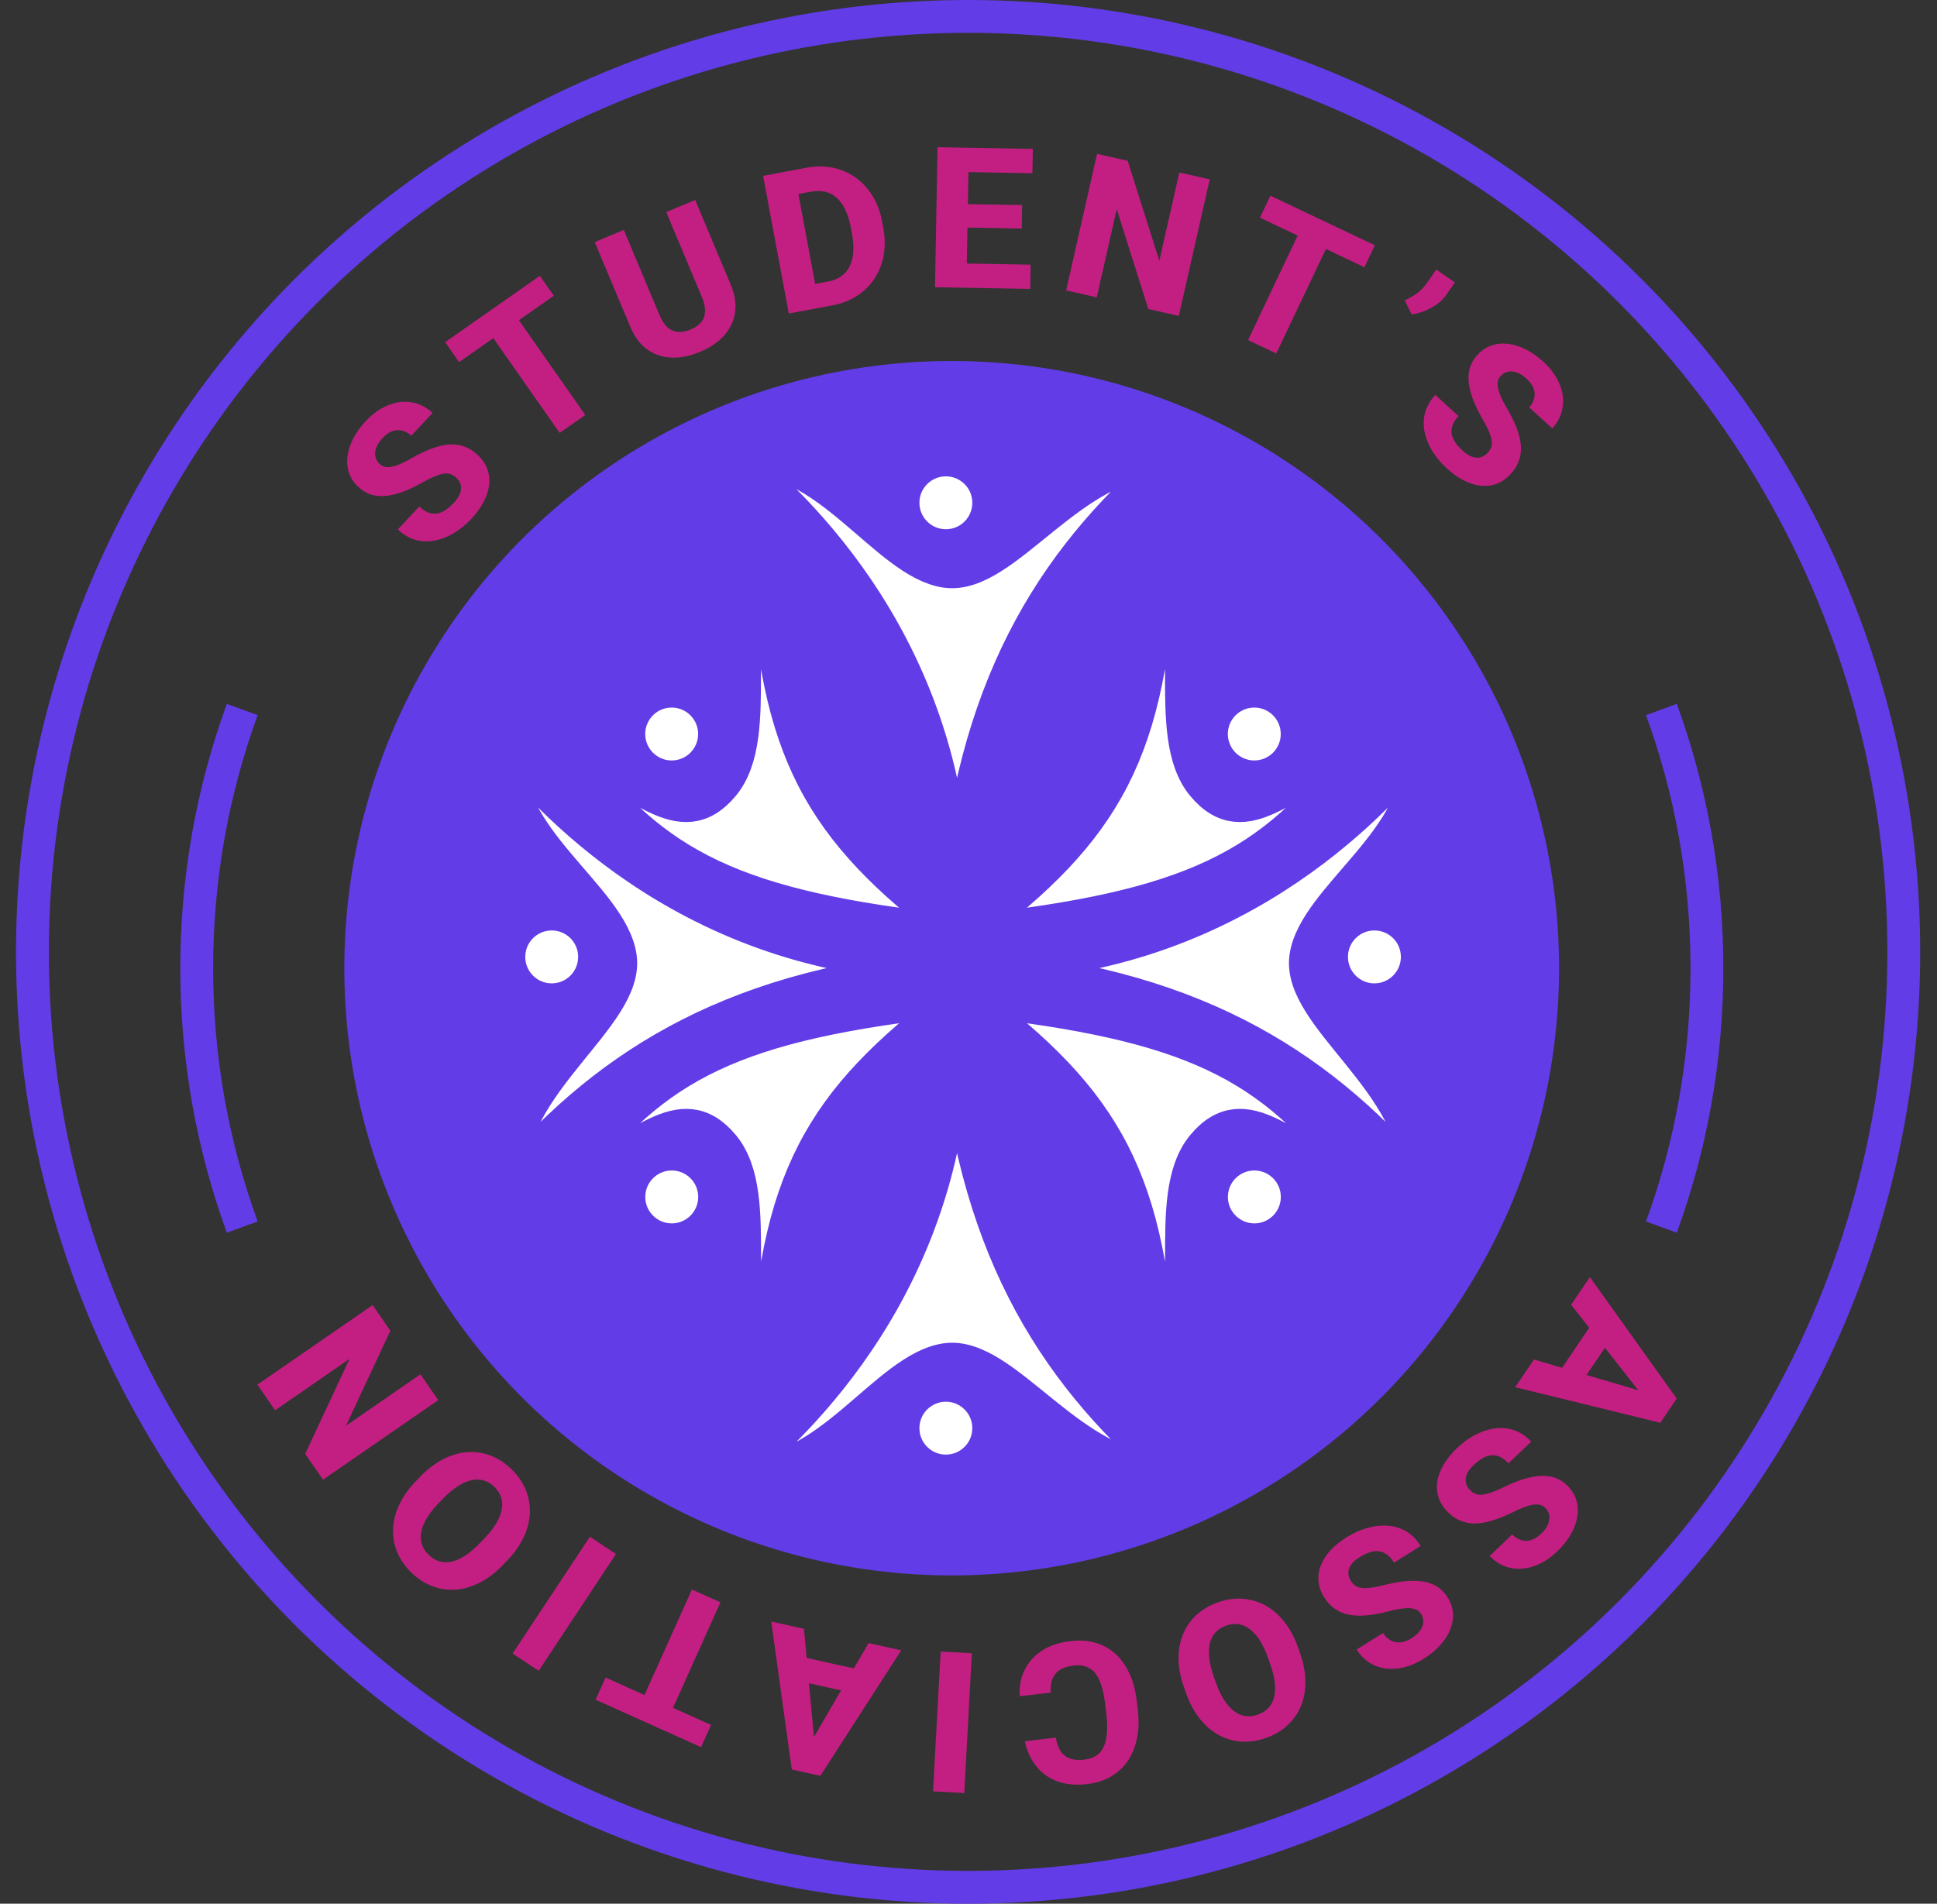 <svg width="59" height="58" viewBox="0 0 59 58" fill="none" xmlns="http://www.w3.org/2000/svg">
<rect x="0" y="0" width="59" height="58" fill="#333333" stroke="none"/>
<path d="M5.492 29.501C5.492 26.865 5.926 24.33 6.727 21.964L6.909 21.445L7.849 21.788C6.971 24.192 6.492 26.79 6.492 29.501C6.492 32.212 6.971 34.81 7.849 37.214L6.909 37.556C5.993 35.043 5.492 32.331 5.492 29.501ZM51.074 21.445C51.991 23.958 52.492 26.671 52.492 29.501C52.492 32.331 51.991 35.043 51.074 37.556L50.136 37.214C51.013 34.81 51.492 32.212 51.492 29.501C51.492 26.79 51.013 24.192 50.136 21.788L51.074 21.445Z" fill="#623CE7"/>
<circle cx="28.988" cy="29.498" r="18" fill="#623CE7" stroke="#623CE7"/>
<circle cx="29.488" cy="29" r="28.5" stroke="#623CE7"/>
<path d="M29.072 31.236C29.595 37.766 31.945 41.683 35.602 44.817C32.637 44.847 30.639 41.161 28.811 41.422C26.982 41.683 25.154 45.079 22.542 44.817C24.109 43.511 29.072 39.072 29.072 31.236ZM28.811 42.206C29.532 42.206 30.116 42.791 30.116 43.512C30.116 44.233 29.532 44.817 28.811 44.817C28.09 44.817 27.505 44.233 27.505 43.512C27.505 42.791 28.09 42.206 28.811 42.206ZM29.08 30.46C24.985 33.546 23.594 35.926 23.334 41.951C22.029 40.123 23.334 36.466 22.028 34.899C20.723 33.333 19.416 35.161 17.327 35.944C19.945 32.401 22.422 31.193 29.08 30.46ZM29.588 30.46C36.246 31.193 38.724 32.401 41.342 35.944C39.252 35.161 37.946 33.332 36.64 34.899C35.334 36.467 36.64 40.123 35.334 41.951C35.074 35.926 33.683 33.546 29.588 30.46ZM20.461 35.161C21.182 35.161 21.767 35.746 21.767 36.467C21.767 37.188 21.182 37.773 20.461 37.773C19.74 37.772 19.155 37.188 19.155 36.467C19.155 35.746 19.74 35.161 20.461 35.161ZM38.207 35.161C38.928 35.161 39.513 35.746 39.513 36.467C39.513 37.188 38.928 37.773 38.207 37.773C37.486 37.772 36.901 37.188 36.901 36.467C36.901 35.746 37.486 35.161 38.207 35.161ZM15.499 22.886C16.805 24.453 21.245 29.415 29.08 29.415C22.551 29.937 18.633 32.288 15.499 35.944C15.469 32.98 19.156 30.982 18.895 29.153C18.633 27.325 15.238 25.497 15.499 22.886ZM43.17 22.886C43.431 25.497 40.036 27.325 39.774 29.153C39.513 30.982 43.2 32.98 43.17 35.944C40.036 32.288 36.118 29.937 29.588 29.415C37.423 29.415 41.864 24.453 43.17 22.886ZM16.805 27.848C17.526 27.848 18.11 28.432 18.11 29.153C18.11 29.875 17.526 30.46 16.805 30.46C16.084 30.46 15.499 29.875 15.499 29.153C15.499 28.432 16.084 27.848 16.805 27.848ZM41.863 27.848C42.584 27.848 43.17 28.432 43.17 29.153C43.17 29.875 42.584 30.46 41.863 30.46C41.142 30.46 40.558 29.874 40.558 29.153C40.558 28.433 41.142 27.848 41.863 27.848ZM23.332 16.878C23.592 22.904 24.983 25.284 29.078 28.37C22.421 27.637 19.943 26.428 17.325 22.886C19.414 23.669 20.721 25.497 22.026 23.93C23.332 22.362 22.026 18.706 23.332 16.878ZM35.332 16.878C36.638 18.706 35.333 22.362 36.638 23.93C37.944 25.497 39.25 23.669 41.339 22.886C38.721 26.428 36.244 27.637 29.586 28.37C33.681 25.284 35.072 22.904 35.332 16.878ZM22.542 14.013C25.154 13.751 26.982 17.147 28.811 17.408C30.639 17.669 32.637 13.983 35.602 14.013C31.945 17.147 29.595 21.064 29.072 27.594C29.072 19.758 24.109 15.319 22.542 14.013ZM20.459 21.057C21.18 21.057 21.765 21.642 21.765 22.363C21.765 23.084 21.18 23.669 20.459 23.669C19.738 23.669 19.154 23.084 19.153 22.363C19.153 21.642 19.738 21.057 20.459 21.057ZM38.205 21.057C38.926 21.057 39.511 21.642 39.511 22.363C39.511 23.084 38.926 23.669 38.205 23.669C37.484 23.669 36.9 23.084 36.899 22.363C36.899 21.642 37.484 21.057 38.205 21.057ZM28.811 14.013C29.532 14.013 30.116 14.597 30.116 15.318C30.116 16.04 29.532 16.624 28.811 16.624C28.09 16.624 27.505 16.04 27.505 15.318C27.505 14.597 28.09 14.013 28.811 14.013Z" fill="white"/>
<path d="M29.072 31.236C29.595 37.766 31.945 41.683 35.602 44.817C32.637 44.847 30.639 41.161 28.811 41.422C26.982 41.683 25.154 45.079 22.542 44.817C24.109 43.511 29.072 39.072 29.072 31.236ZM28.811 42.206C29.532 42.206 30.116 42.791 30.116 43.512C30.116 44.233 29.532 44.817 28.811 44.817C28.09 44.817 27.505 44.233 27.505 43.512C27.505 42.791 28.09 42.206 28.811 42.206ZM29.08 30.46C24.985 33.546 23.594 35.926 23.334 41.951C22.029 40.123 23.334 36.466 22.028 34.899C20.723 33.333 19.416 35.161 17.327 35.944C19.945 32.401 22.422 31.193 29.08 30.46ZM29.588 30.46C36.246 31.193 38.724 32.401 41.342 35.944C39.252 35.161 37.946 33.332 36.64 34.899C35.334 36.467 36.64 40.123 35.334 41.951C35.074 35.926 33.683 33.546 29.588 30.46ZM20.461 35.161C21.182 35.161 21.767 35.746 21.767 36.467C21.767 37.188 21.182 37.773 20.461 37.773C19.74 37.772 19.155 37.188 19.155 36.467C19.155 35.746 19.74 35.161 20.461 35.161ZM38.207 35.161C38.928 35.161 39.513 35.746 39.513 36.467C39.513 37.188 38.928 37.773 38.207 37.773C37.486 37.772 36.901 37.188 36.901 36.467C36.901 35.746 37.486 35.161 38.207 35.161ZM15.499 22.886C16.805 24.453 21.245 29.415 29.08 29.415C22.551 29.937 18.633 32.288 15.499 35.944C15.469 32.98 19.156 30.982 18.895 29.153C18.633 27.325 15.238 25.497 15.499 22.886ZM43.17 22.886C43.431 25.497 40.036 27.325 39.774 29.153C39.513 30.982 43.2 32.98 43.17 35.944C40.036 32.288 36.118 29.937 29.588 29.415C37.423 29.415 41.864 24.453 43.17 22.886ZM16.805 27.848C17.526 27.848 18.11 28.432 18.11 29.153C18.11 29.875 17.526 30.46 16.805 30.46C16.084 30.46 15.499 29.875 15.499 29.153C15.499 28.432 16.084 27.848 16.805 27.848ZM41.863 27.848C42.584 27.848 43.17 28.432 43.17 29.153C43.17 29.875 42.584 30.46 41.863 30.46C41.142 30.46 40.558 29.874 40.558 29.153C40.558 28.433 41.142 27.848 41.863 27.848ZM23.332 16.878C23.592 22.904 24.983 25.284 29.078 28.37C22.421 27.637 19.943 26.428 17.325 22.886C19.414 23.669 20.721 25.497 22.026 23.93C23.332 22.362 22.026 18.706 23.332 16.878ZM35.332 16.878C36.638 18.706 35.333 22.362 36.638 23.93C37.944 25.497 39.25 23.669 41.339 22.886C38.721 26.428 36.244 27.637 29.586 28.37C33.681 25.284 35.072 22.904 35.332 16.878ZM22.542 14.013C25.154 13.751 26.982 17.147 28.811 17.408C30.639 17.669 32.637 13.983 35.602 14.013C31.945 17.147 29.595 21.064 29.072 27.594C29.072 19.758 24.109 15.319 22.542 14.013ZM20.459 21.057C21.18 21.057 21.765 21.642 21.765 22.363C21.765 23.084 21.18 23.669 20.459 23.669C19.738 23.669 19.154 23.084 19.153 22.363C19.153 21.642 19.738 21.057 20.459 21.057ZM38.205 21.057C38.926 21.057 39.511 21.642 39.511 22.363C39.511 23.084 38.926 23.669 38.205 23.669C37.484 23.669 36.9 23.084 36.899 22.363C36.899 21.642 37.484 21.057 38.205 21.057ZM28.811 14.013C29.532 14.013 30.116 14.597 30.116 15.318C30.116 16.04 29.532 16.624 28.811 16.624C28.09 16.624 27.505 16.04 27.505 15.318C27.505 14.597 28.09 14.013 28.811 14.013Z" stroke="#623CE7"/>
<path d="M45.31 13.8C45.359 13.747 45.395 13.692 45.417 13.636C45.44 13.578 45.448 13.512 45.439 13.438C45.43 13.364 45.403 13.274 45.36 13.168C45.317 13.06 45.252 12.931 45.163 12.779C45.064 12.604 44.976 12.429 44.9 12.254C44.827 12.079 44.776 11.907 44.748 11.738C44.719 11.569 44.723 11.407 44.76 11.25C44.799 11.095 44.881 10.948 45.007 10.809C45.13 10.675 45.27 10.581 45.428 10.527C45.585 10.472 45.752 10.455 45.929 10.476C46.107 10.496 46.286 10.551 46.468 10.642C46.65 10.732 46.828 10.855 47.001 11.013C47.232 11.224 47.398 11.45 47.498 11.691C47.6 11.932 47.633 12.171 47.597 12.408C47.563 12.643 47.457 12.858 47.281 13.051L46.579 12.412C46.657 12.327 46.707 12.235 46.73 12.137C46.756 12.039 46.75 11.939 46.712 11.835C46.675 11.733 46.604 11.634 46.497 11.537C46.393 11.442 46.291 11.378 46.191 11.345C46.094 11.313 46.004 11.306 45.919 11.327C45.836 11.349 45.765 11.392 45.707 11.455C45.661 11.506 45.632 11.564 45.62 11.629C45.611 11.695 45.615 11.768 45.632 11.851C45.653 11.932 45.686 12.024 45.732 12.124C45.778 12.224 45.837 12.332 45.907 12.45C46.027 12.657 46.123 12.852 46.194 13.036C46.266 13.22 46.309 13.394 46.324 13.558C46.338 13.722 46.32 13.876 46.27 14.021C46.222 14.167 46.138 14.306 46.018 14.437C45.891 14.577 45.75 14.677 45.597 14.735C45.444 14.794 45.282 14.816 45.11 14.799C44.941 14.782 44.767 14.729 44.59 14.639C44.413 14.549 44.237 14.424 44.063 14.265C43.904 14.12 43.766 13.957 43.648 13.776C43.532 13.594 43.45 13.402 43.402 13.203C43.355 13.005 43.354 12.806 43.399 12.606C43.446 12.406 43.553 12.215 43.718 12.033L44.424 12.676C44.337 12.771 44.278 12.865 44.245 12.956C44.213 13.046 44.204 13.134 44.217 13.221C44.233 13.309 44.269 13.395 44.327 13.479C44.385 13.563 44.459 13.647 44.55 13.73C44.656 13.826 44.754 13.889 44.845 13.919C44.939 13.95 45.026 13.953 45.105 13.93C45.184 13.907 45.252 13.864 45.31 13.8Z" fill="#C31F82"/>
<path d="M44.315 8.605L44.052 8.986C43.979 9.092 43.882 9.187 43.763 9.271C43.646 9.354 43.52 9.423 43.386 9.477C43.252 9.529 43.122 9.563 42.996 9.578L42.787 9.153C42.909 9.097 43.029 9.028 43.147 8.946C43.267 8.862 43.379 8.745 43.483 8.593L43.746 8.212L44.315 8.605Z" fill="#C31F82"/>
<path d="M40.705 6.916L38.875 10.769L38.015 10.361L39.845 6.508L40.705 6.916ZM41.877 7.473L41.559 8.143L38.378 6.632L38.696 5.962L41.877 7.473Z" fill="#C31F82"/>
<path d="M36.848 5.465L35.906 9.625L34.977 9.415L34.015 6.37L33.406 9.059L32.474 8.848L33.416 4.688L34.348 4.899L35.313 7.944L35.922 5.255L36.848 5.465Z" fill="#C31F82"/>
<path d="M31.393 8.064L31.38 8.802L29.11 8.761L29.123 8.023L31.393 8.064ZM29.512 4.502L29.435 8.767L28.48 8.75L28.557 4.485L29.512 4.502ZM31.133 6.248L31.12 6.963L29.143 6.927L29.156 6.213L31.133 6.248ZM31.46 4.537L31.446 5.278L29.173 5.237L29.187 4.496L31.46 4.537Z" fill="#C31F82"/>
<path d="M25.353 9.304L24.432 9.475L24.302 8.748L25.218 8.578C25.427 8.539 25.595 8.458 25.721 8.335C25.847 8.21 25.93 8.046 25.969 7.842C26.008 7.636 26.002 7.396 25.951 7.121L25.915 6.928C25.876 6.721 25.821 6.542 25.75 6.393C25.678 6.241 25.59 6.119 25.488 6.027C25.385 5.935 25.267 5.874 25.135 5.843C25.004 5.812 24.859 5.811 24.702 5.84L23.769 6.014L23.633 5.285L24.566 5.111C24.85 5.058 25.119 5.058 25.371 5.11C25.625 5.162 25.854 5.262 26.058 5.408C26.264 5.555 26.437 5.741 26.576 5.967C26.716 6.194 26.814 6.457 26.869 6.756L26.904 6.943C26.96 7.241 26.963 7.522 26.915 7.785C26.866 8.046 26.772 8.282 26.633 8.493C26.495 8.702 26.318 8.876 26.101 9.015C25.885 9.155 25.636 9.251 25.353 9.304ZM24.183 5.183L24.965 9.376L24.026 9.551L23.244 5.358L24.183 5.183Z" fill="#C31F82"/>
<path d="M20.294 6.462L21.175 6.093L22.258 8.676C22.386 8.982 22.429 9.267 22.387 9.53C22.347 9.793 22.235 10.025 22.05 10.227C21.866 10.43 21.624 10.594 21.323 10.72C21.02 10.847 20.731 10.905 20.456 10.896C20.183 10.885 19.937 10.803 19.718 10.649C19.5 10.495 19.328 10.264 19.199 9.958L18.116 7.375L19 7.005L20.083 9.588C20.154 9.757 20.237 9.885 20.333 9.972C20.43 10.057 20.537 10.104 20.655 10.113C20.773 10.121 20.9 10.096 21.037 10.039C21.174 9.982 21.28 9.909 21.355 9.82C21.431 9.729 21.471 9.62 21.476 9.493C21.481 9.364 21.448 9.215 21.377 9.045L20.294 6.462Z" fill="#C31F82"/>
<path d="M15.38 9.149L17.827 12.643L17.048 13.189L14.6 9.695L15.38 9.149ZM16.443 8.404L16.869 9.011L13.984 11.032L13.559 10.425L16.443 8.404Z" fill="#C31F82"/>
<path d="M13.902 14.559C13.849 14.51 13.795 14.474 13.739 14.451C13.681 14.427 13.615 14.419 13.541 14.427C13.467 14.435 13.376 14.46 13.27 14.503C13.162 14.544 13.032 14.608 12.879 14.695C12.703 14.792 12.527 14.878 12.351 14.952C12.175 15.023 12.003 15.072 11.834 15.098C11.665 15.125 11.502 15.119 11.346 15.08C11.191 15.04 11.045 14.956 10.908 14.828C10.775 14.704 10.682 14.563 10.63 14.405C10.577 14.246 10.562 14.079 10.585 13.903C10.607 13.725 10.664 13.546 10.757 13.366C10.849 13.184 10.975 13.008 11.134 12.837C11.348 12.608 11.575 12.445 11.818 12.348C12.06 12.248 12.3 12.218 12.536 12.257C12.771 12.294 12.984 12.402 13.176 12.58L12.528 13.275C12.444 13.196 12.353 13.145 12.256 13.121C12.158 13.094 12.057 13.098 11.953 13.135C11.851 13.171 11.751 13.241 11.652 13.347C11.556 13.45 11.491 13.551 11.457 13.65C11.424 13.747 11.416 13.838 11.436 13.922C11.457 14.006 11.499 14.077 11.562 14.136C11.612 14.182 11.669 14.212 11.735 14.225C11.8 14.235 11.874 14.232 11.956 14.215C12.038 14.196 12.13 14.164 12.23 14.118C12.331 14.073 12.44 14.017 12.558 13.947C12.767 13.829 12.963 13.736 13.148 13.668C13.333 13.598 13.508 13.556 13.672 13.543C13.836 13.531 13.99 13.55 14.134 13.602C14.279 13.652 14.417 13.738 14.547 13.859C14.686 13.988 14.783 14.13 14.84 14.284C14.898 14.437 14.917 14.599 14.898 14.771C14.88 14.94 14.824 15.113 14.732 15.289C14.64 15.465 14.514 15.639 14.352 15.812C14.206 15.969 14.041 16.106 13.859 16.221C13.675 16.335 13.483 16.416 13.283 16.461C13.084 16.506 12.885 16.504 12.686 16.457C12.486 16.408 12.297 16.299 12.117 16.131L12.768 15.432C12.862 15.52 12.955 15.581 13.046 15.616C13.136 15.648 13.224 15.658 13.31 15.646C13.398 15.632 13.485 15.596 13.57 15.539C13.655 15.482 13.739 15.409 13.823 15.319C13.92 15.214 13.985 15.117 14.016 15.026C14.047 14.932 14.052 14.846 14.03 14.766C14.008 14.687 13.965 14.618 13.902 14.559Z" fill="#C31F82"/>
<path d="M7.84 42.186L11.35 39.762L11.89 40.545L10.538 43.438L12.806 41.871L13.349 42.657L9.839 45.081L9.296 44.295L10.647 41.4L8.379 42.967L7.84 42.186Z" fill="#C31F82"/>
<path d="M12.666 45.129L12.798 44.992C13.023 44.758 13.257 44.58 13.501 44.456C13.743 44.332 13.986 44.261 14.23 44.244C14.473 44.225 14.709 44.259 14.939 44.345C15.165 44.43 15.377 44.567 15.572 44.756C15.768 44.944 15.913 45.151 16.008 45.375C16.102 45.602 16.146 45.837 16.14 46.084C16.132 46.328 16.071 46.575 15.956 46.822C15.842 47.071 15.673 47.311 15.448 47.545L15.316 47.682C15.091 47.915 14.856 48.094 14.613 48.217C14.368 48.342 14.124 48.413 13.881 48.431C13.637 48.449 13.401 48.413 13.173 48.327C12.943 48.241 12.731 48.104 12.535 47.916C12.34 47.727 12.195 47.52 12.101 47.294C12.006 47.069 11.963 46.835 11.972 46.592C11.98 46.347 12.041 46.1 12.157 45.851C12.271 45.603 12.441 45.362 12.666 45.129ZM13.492 45.66L13.356 45.802C13.205 45.958 13.087 46.109 13 46.256C12.911 46.404 12.854 46.544 12.829 46.678C12.804 46.81 12.811 46.935 12.851 47.052C12.889 47.17 12.958 47.277 13.058 47.373C13.162 47.474 13.273 47.54 13.391 47.572C13.507 47.606 13.632 47.608 13.764 47.578C13.894 47.547 14.032 47.484 14.177 47.39C14.319 47.296 14.465 47.171 14.615 47.015L14.752 46.874C14.901 46.719 15.02 46.568 15.11 46.422C15.197 46.275 15.254 46.135 15.28 46C15.307 45.865 15.302 45.74 15.265 45.623C15.227 45.505 15.156 45.396 15.052 45.296C14.952 45.199 14.843 45.135 14.725 45.103C14.605 45.069 14.479 45.068 14.346 45.099C14.212 45.131 14.075 45.194 13.933 45.287C13.788 45.381 13.641 45.505 13.492 45.66Z" fill="#C31F82"/>
<path d="M15.614 50.378L17.968 46.82L18.762 47.345L16.409 50.903L15.614 50.378Z" fill="#C31F82"/>
<path d="M19.326 52.318L21.076 48.428L21.944 48.818L20.195 52.709L19.326 52.318ZM18.142 51.785L18.447 51.11L21.658 52.554L21.354 53.23L18.142 51.785Z" fill="#C31F82"/>
<path d="M24.634 53.194L26.456 50.06L27.451 50.28L24.988 54.103L24.358 53.964L24.634 53.194ZM24.488 49.624L24.82 53.235L24.756 54.052L24.118 53.911L23.492 49.404L24.488 49.624ZM24.191 51.184L24.35 50.464L26.521 50.944L26.361 51.665L24.191 51.184Z" fill="#C31F82"/>
<path d="M28.42 54.577L28.652 50.318L29.602 50.37L29.371 54.629L28.42 54.577Z" fill="#C31F82"/>
<path d="M32.003 51.568L31.06 51.678C31.042 51.386 31.091 51.119 31.209 50.879C31.324 50.642 31.501 50.445 31.738 50.289C31.976 50.136 32.268 50.038 32.616 49.998C32.893 49.965 33.147 49.984 33.377 50.053C33.608 50.123 33.81 50.237 33.984 50.395C34.156 50.556 34.297 50.757 34.408 50.998C34.517 51.24 34.59 51.52 34.627 51.836L34.657 52.095C34.694 52.411 34.686 52.7 34.632 52.962C34.578 53.224 34.484 53.453 34.35 53.65C34.215 53.847 34.045 54.005 33.839 54.126C33.633 54.246 33.396 54.322 33.128 54.353C32.767 54.396 32.455 54.366 32.192 54.266C31.928 54.165 31.715 54.009 31.553 53.797C31.389 53.587 31.276 53.337 31.215 53.05L32.16 52.939C32.188 53.103 32.235 53.238 32.302 53.344C32.37 53.452 32.464 53.529 32.583 53.574C32.702 53.619 32.855 53.63 33.041 53.609C33.177 53.593 33.293 53.553 33.39 53.491C33.485 53.429 33.56 53.34 33.616 53.226C33.669 53.111 33.703 52.97 33.717 52.801C33.73 52.634 33.724 52.438 33.698 52.213L33.667 51.949C33.641 51.725 33.604 51.534 33.555 51.374C33.507 51.215 33.445 51.086 33.368 50.986C33.29 50.887 33.196 50.818 33.087 50.777C32.978 50.737 32.85 50.725 32.703 50.743C32.534 50.763 32.396 50.805 32.29 50.871C32.184 50.938 32.107 51.03 32.06 51.145C32.012 51.261 31.993 51.402 32.003 51.568Z" fill="#C31F82"/>
<path d="M36.129 51.591L36.065 51.412C35.956 51.106 35.901 50.817 35.898 50.544C35.895 50.272 35.939 50.023 36.033 49.796C36.124 49.571 36.26 49.374 36.438 49.207C36.616 49.042 36.833 48.914 37.088 48.823C37.344 48.731 37.594 48.693 37.837 48.708C38.082 48.724 38.313 48.79 38.53 48.905C38.746 49.021 38.939 49.186 39.11 49.398C39.282 49.611 39.422 49.87 39.531 50.175L39.595 50.355C39.704 50.66 39.759 50.949 39.761 51.222C39.764 51.497 39.719 51.747 39.628 51.973C39.534 52.199 39.398 52.395 39.218 52.56C39.04 52.728 38.822 52.857 38.567 52.949C38.311 53.04 38.061 53.077 37.817 53.061C37.573 53.046 37.344 52.98 37.13 52.864C36.915 52.748 36.721 52.583 36.549 52.368C36.378 52.156 36.238 51.897 36.129 51.591ZM36.973 51.088L37.039 51.273C37.112 51.477 37.194 51.651 37.287 51.794C37.38 51.939 37.481 52.052 37.589 52.134C37.697 52.216 37.812 52.265 37.934 52.282C38.056 52.3 38.183 52.286 38.314 52.239C38.45 52.191 38.559 52.121 38.64 52.03C38.722 51.94 38.779 51.83 38.811 51.698C38.841 51.567 38.846 51.416 38.827 51.245C38.806 51.076 38.759 50.889 38.686 50.685L38.62 50.5C38.548 50.298 38.466 50.124 38.375 49.978C38.282 49.835 38.181 49.721 38.073 49.638C37.964 49.554 37.849 49.503 37.729 49.484C37.606 49.465 37.477 49.48 37.34 49.529C37.21 49.576 37.104 49.645 37.022 49.736C36.939 49.828 36.882 49.941 36.85 50.074C36.819 50.207 36.814 50.359 36.835 50.527C36.855 50.699 36.901 50.886 36.973 51.088Z" fill="#C31F82"/>
<path d="M41.138 48.155C41.176 48.216 41.22 48.265 41.268 48.302C41.317 48.34 41.379 48.365 41.452 48.377C41.526 48.388 41.62 48.388 41.734 48.374C41.848 48.363 41.991 48.335 42.161 48.291C42.357 48.243 42.549 48.206 42.738 48.181C42.926 48.158 43.105 48.156 43.276 48.174C43.446 48.192 43.601 48.241 43.742 48.319C43.881 48.398 44 48.517 44.099 48.676C44.195 48.831 44.248 48.991 44.257 49.158C44.266 49.324 44.237 49.49 44.169 49.654C44.102 49.82 44 49.978 43.863 50.127C43.727 50.279 43.56 50.416 43.361 50.54C43.095 50.705 42.833 50.803 42.573 50.833C42.313 50.866 42.074 50.833 41.856 50.734C41.639 50.637 41.462 50.477 41.323 50.255L42.129 49.753C42.19 49.851 42.265 49.925 42.352 49.973C42.44 50.025 42.538 50.046 42.648 50.038C42.756 50.031 42.871 49.989 42.994 49.912C43.114 49.838 43.203 49.757 43.261 49.67C43.319 49.586 43.35 49.5 43.353 49.413C43.355 49.327 43.333 49.247 43.287 49.174C43.251 49.116 43.203 49.073 43.144 49.043C43.083 49.016 43.011 49 42.927 48.995C42.843 48.992 42.746 48.999 42.637 49.017C42.528 49.034 42.408 49.06 42.276 49.096C42.044 49.156 41.83 49.194 41.634 49.213C41.437 49.232 41.257 49.226 41.096 49.196C40.934 49.165 40.79 49.106 40.665 49.019C40.537 48.932 40.427 48.814 40.333 48.663C40.233 48.502 40.176 48.34 40.161 48.176C40.145 48.014 40.169 47.852 40.232 47.691C40.294 47.532 40.393 47.38 40.527 47.234C40.662 47.088 40.83 46.953 41.03 46.828C41.213 46.714 41.407 46.626 41.614 46.562C41.821 46.499 42.027 46.472 42.232 46.48C42.436 46.489 42.628 46.543 42.808 46.64C42.987 46.74 43.142 46.894 43.272 47.103L42.461 47.608C42.393 47.498 42.319 47.415 42.24 47.359C42.163 47.304 42.08 47.271 41.993 47.261C41.905 47.251 41.812 47.263 41.715 47.296C41.618 47.328 41.517 47.377 41.413 47.442C41.292 47.518 41.204 47.595 41.15 47.675C41.096 47.757 41.069 47.839 41.069 47.922C41.07 48.004 41.093 48.082 41.138 48.155Z" fill="#C31F82"/>
<path d="M44.766 45.387C44.815 45.439 44.868 45.479 44.922 45.505C44.978 45.532 45.044 45.544 45.118 45.541C45.193 45.537 45.285 45.517 45.393 45.481C45.503 45.446 45.637 45.39 45.795 45.312C45.977 45.225 46.157 45.15 46.337 45.086C46.517 45.026 46.692 44.987 46.862 44.97C47.032 44.953 47.194 44.969 47.348 45.017C47.5 45.066 47.641 45.158 47.77 45.294C47.896 45.425 47.98 45.572 48.023 45.733C48.066 45.894 48.071 46.062 48.038 46.237C48.007 46.413 47.939 46.588 47.835 46.763C47.733 46.938 47.597 47.107 47.428 47.269C47.202 47.485 46.965 47.634 46.717 47.717C46.469 47.802 46.228 47.818 45.994 47.766C45.762 47.715 45.556 47.595 45.375 47.405L46.062 46.75C46.141 46.833 46.229 46.89 46.325 46.92C46.421 46.953 46.522 46.953 46.628 46.923C46.732 46.894 46.836 46.829 46.941 46.729C47.043 46.632 47.113 46.535 47.153 46.438C47.192 46.343 47.205 46.253 47.19 46.167C47.174 46.083 47.137 46.009 47.077 45.947C47.03 45.898 46.974 45.864 46.91 45.848C46.845 45.834 46.771 45.833 46.688 45.845C46.605 45.859 46.512 45.886 46.409 45.925C46.305 45.964 46.193 46.015 46.071 46.077C45.856 46.182 45.655 46.264 45.467 46.322C45.278 46.381 45.101 46.412 44.936 46.415C44.772 46.418 44.619 46.389 44.478 46.329C44.336 46.271 44.203 46.177 44.081 46.049C43.95 45.912 43.861 45.764 43.813 45.607C43.765 45.451 43.755 45.288 43.783 45.117C43.812 44.95 43.878 44.781 43.98 44.61C44.082 44.44 44.218 44.273 44.389 44.11C44.545 43.962 44.717 43.835 44.906 43.731C45.096 43.627 45.293 43.559 45.495 43.525C45.696 43.492 45.895 43.505 46.091 43.564C46.287 43.625 46.47 43.745 46.64 43.923L45.949 44.582C45.86 44.489 45.771 44.422 45.682 44.383C45.595 44.345 45.507 44.33 45.42 44.337C45.331 44.346 45.243 44.377 45.155 44.429C45.067 44.48 44.978 44.549 44.889 44.634C44.786 44.732 44.716 44.826 44.679 44.915C44.643 45.006 44.633 45.093 44.65 45.173C44.668 45.254 44.706 45.325 44.766 45.387Z" fill="#C31F82"/>
<path d="M50.096 42.603L47.855 39.752L48.427 38.909L51.071 42.61L50.71 43.143L50.096 42.603ZM46.724 41.421L50.202 42.445L50.938 42.806L50.572 43.347L46.151 42.264L46.724 41.421ZM48.064 42.273L47.453 41.859L48.701 40.018L49.312 40.433L48.064 42.273Z" fill="#C31F82"/>
</svg>
